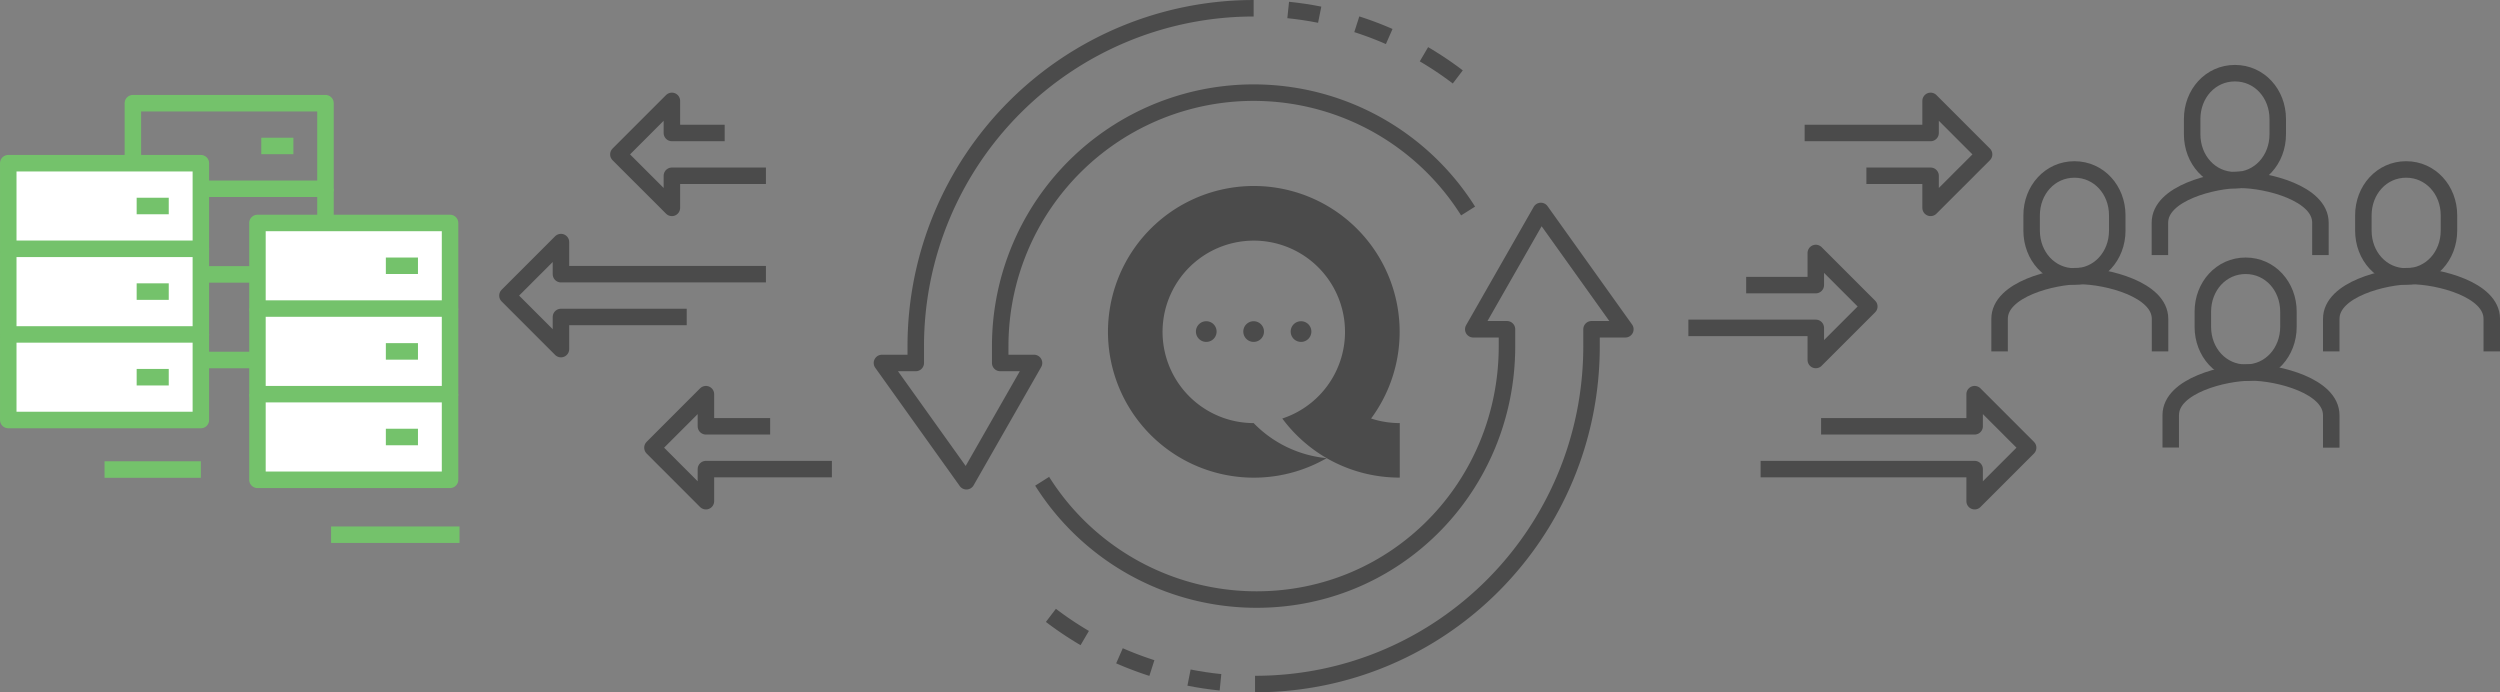 <svg xmlns="http://www.w3.org/2000/svg" viewBox="0 0 771.41 213.62"><rect x="0" y="0" width="771.41" height="213.62" fill="#808080" stroke="none"/><defs><style>.cls-1{fill:#4b4b4b;fill-rule:evenodd;}.cls-2,.cls-3{fill:none;stroke-linejoin:round;stroke-width:5.09px;}.cls-2{stroke:#4b4b4b;}.cls-3,.cls-4{stroke:#74c26b;}.cls-4{fill:#fff;stroke-miterlimit:10;}</style></defs><title>product_page_procces_graphic_2</title><g id="Layer_2" data-name="Layer 2"><g id="copy_art" data-name="copy+art"><path class="cls-1" d="M409.37,141.37a36.17,36.17,0,0,1-22.54-10.82,28.15,28.15,0,1,1,8.84-1.41,45.46,45.46,0,0,0,13.7,12.23ZM372.21,99.12a3.19,3.19,0,1,1-3.19,3.19,3.19,3.19,0,0,1,3.19-3.19Zm14.62,0a3.19,3.19,0,1,1-3.19,3.19,3.19,3.19,0,0,1,3.19-3.19Zm14.62,0a3.19,3.19,0,1,1-3.19,3.19,3.19,3.19,0,0,1,3.19-3.19Zm7.92,42.25a44.94,44.94,0,0,0,22.55,6V130.55a28.43,28.43,0,0,1-8.85-1.41,45,45,0,1,0-13.7,12.23Z"/><path class="cls-2" d="M689.62,55.6c7.57,0,13.21-6.34,13.21-14.15V36.73c0-7.82-5.64-14.15-13.21-14.15s-13.2,6.33-13.2,14.15v4.72C676.42,49.26,682.06,55.6,689.62,55.6Z"/><path class="cls-2" d="M716,78.71v-10c0-9.11-16.54-13.21-24.76-13.21s-24.77,4.1-24.77,13.21v10"/><path class="cls-2" d="M692.93,115c7.56,0,13.2-6.34,13.2-14.15V96.16c0-7.81-5.64-14.15-13.2-14.15s-13.21,6.34-13.21,14.15v4.72C679.72,108.69,685.37,115,692.93,115Z"/><path class="cls-2" d="M719.34,138.14v-10c0-9.1-16.54-13.21-24.76-13.21S669.81,119,669.81,128.1v10"/><path class="cls-2" d="M742.45,85.31c7.56,0,13.21-6.33,13.21-14.15V66.44c0-7.81-5.65-14.15-13.21-14.15s-13.2,6.34-13.2,14.15v4.72C729.25,79,734.89,85.31,742.45,85.31Z"/><path class="cls-2" d="M768.87,108.43V98.38c0-9.1-16.54-13.2-24.77-13.2s-24.76,4.1-24.76,13.2v10.05"/><path class="cls-2" d="M640.1,85.31c7.56,0,13.21-6.33,13.21-14.15V66.44c0-7.81-5.65-14.15-13.21-14.15s-13.21,6.34-13.21,14.15v4.72C626.89,79,632.54,85.31,640.1,85.31Z"/><path class="cls-2" d="M666.51,108.43V98.38c0-9.1-16.54-13.2-24.76-13.2S617,89.28,617,98.38v10.05"/><polyline class="cls-2" points="211.9 97.81 173.09 97.81 173.09 107.72 156.58 91.21 173.09 74.7 173.09 84.6 236.34 84.6"/><polyline class="cls-2" points="256.69 144.75 217.82 144.75 217.82 154.65 201.32 138.14 217.82 121.63 217.82 131.54 237.64 131.54"/><polyline class="cls-2" points="236.34 54.24 207.32 54.24 207.32 64.14 190.81 47.64 207.32 31.13 207.32 41.03 223.61 41.03"/><polyline class="cls-2" points="538.8 87.97 560.29 87.97 560.29 78.06 576.8 94.57 560.29 111.08 560.29 101.17 520.97 101.17"/><polyline class="cls-2" points="556.85 41.03 595.71 41.03 595.71 31.13 612.22 47.64 595.71 64.14 595.71 54.24 575.9 54.24"/><polyline class="cls-2" points="561.92 131.54 609.3 131.54 609.3 121.63 625.81 138.14 609.3 154.65 609.3 144.75 543.26 144.75"/><line class="cls-3" x1="102.16" y1="164.99" x2="141.79" y2="164.99"/><line class="cls-3" x1="61.98" y1="144.88" x2="32.26" y2="144.88"/><rect class="cls-3" x="41" y="31.84" width="59.43" height="26.41"/><polyline class="cls-3" points="100.43 58.25 100.43 84.67 41 84.67 41 58.25"/><polyline class="cls-3" points="100.43 84.67 100.43 111.08 41 111.08 41 84.67"/><line class="cls-3" x1="90.53" y1="45.04" x2="80.62" y2="45.04"/><line class="cls-3" x1="90.53" y1="71.46" x2="80.62" y2="71.46"/><line class="cls-3" x1="90.53" y1="97.87" x2="80.62" y2="97.87"/><rect class="cls-4" x="79.44" y="68.8" width="58.98" height="79.99"/><rect class="cls-3" x="79.44" y="68.8" width="59.43" height="26.41"/><polyline class="cls-3" points="138.87 95.22 138.87 121.63 79.44 121.63 79.44 95.22"/><polyline class="cls-3" points="138.87 121.63 138.87 148.05 79.44 148.05 79.44 121.63"/><line class="cls-3" x1="128.97" y1="82.01" x2="119.06" y2="82.01"/><line class="cls-3" x1="128.97" y1="108.43" x2="119.06" y2="108.43"/><line class="cls-3" x1="128.97" y1="134.84" x2="119.06" y2="134.84"/><rect class="cls-4" x="2.55" y="50.36" width="58.98" height="79.99"/><rect class="cls-3" x="2.55" y="50.36" width="59.43" height="26.41"/><polyline class="cls-3" points="61.98 76.77 61.98 103.19 2.55 103.19 2.55 76.77"/><polyline class="cls-3" points="61.98 103.19 61.98 129.6 2.55 129.6 2.55 103.19"/><line class="cls-3" x1="52.07" y1="63.56" x2="42.17" y2="63.56"/><line class="cls-3" x1="52.07" y1="89.98" x2="42.17" y2="89.98"/><line class="cls-3" x1="52.07" y1="116.39" x2="42.17" y2="116.39"/><path class="cls-2" d="M386.83,2.55A104.26,104.26,0,0,0,282.57,106.81V112H272.14l26.07,36.49L319.06,112H308.63v-5.21A78.2,78.2,0,0,1,453,65.11"/><path class="cls-2" d="M439.38,16.74a103.67,103.67,0,0,1,10.44,7"/><path class="cls-2" d="M418.66,7.49a102.37,102.37,0,0,1,10,3.78"/><path class="cls-2" d="M397.49,3.08c3.29.34,6.53.82,9.72,1.46"/><path class="cls-2" d="M387.26,211.07c57.59,0,103.83-46.68,103.83-104.26V101.6h10.43L475.45,65.1,454.6,101.6H465v5.21C465,150,430.92,185,387.74,185a78.17,78.17,0,0,1-66.17-36.5"/><path class="cls-2" d="M334.71,196.88a104.81,104.81,0,0,1-10.44-7"/><path class="cls-2" d="M355.43,206.13a103.81,103.81,0,0,1-10-3.78"/><path class="cls-2" d="M376.6,210.53c-3.28-.33-6.52-.82-9.71-1.45"/></g></g></svg>